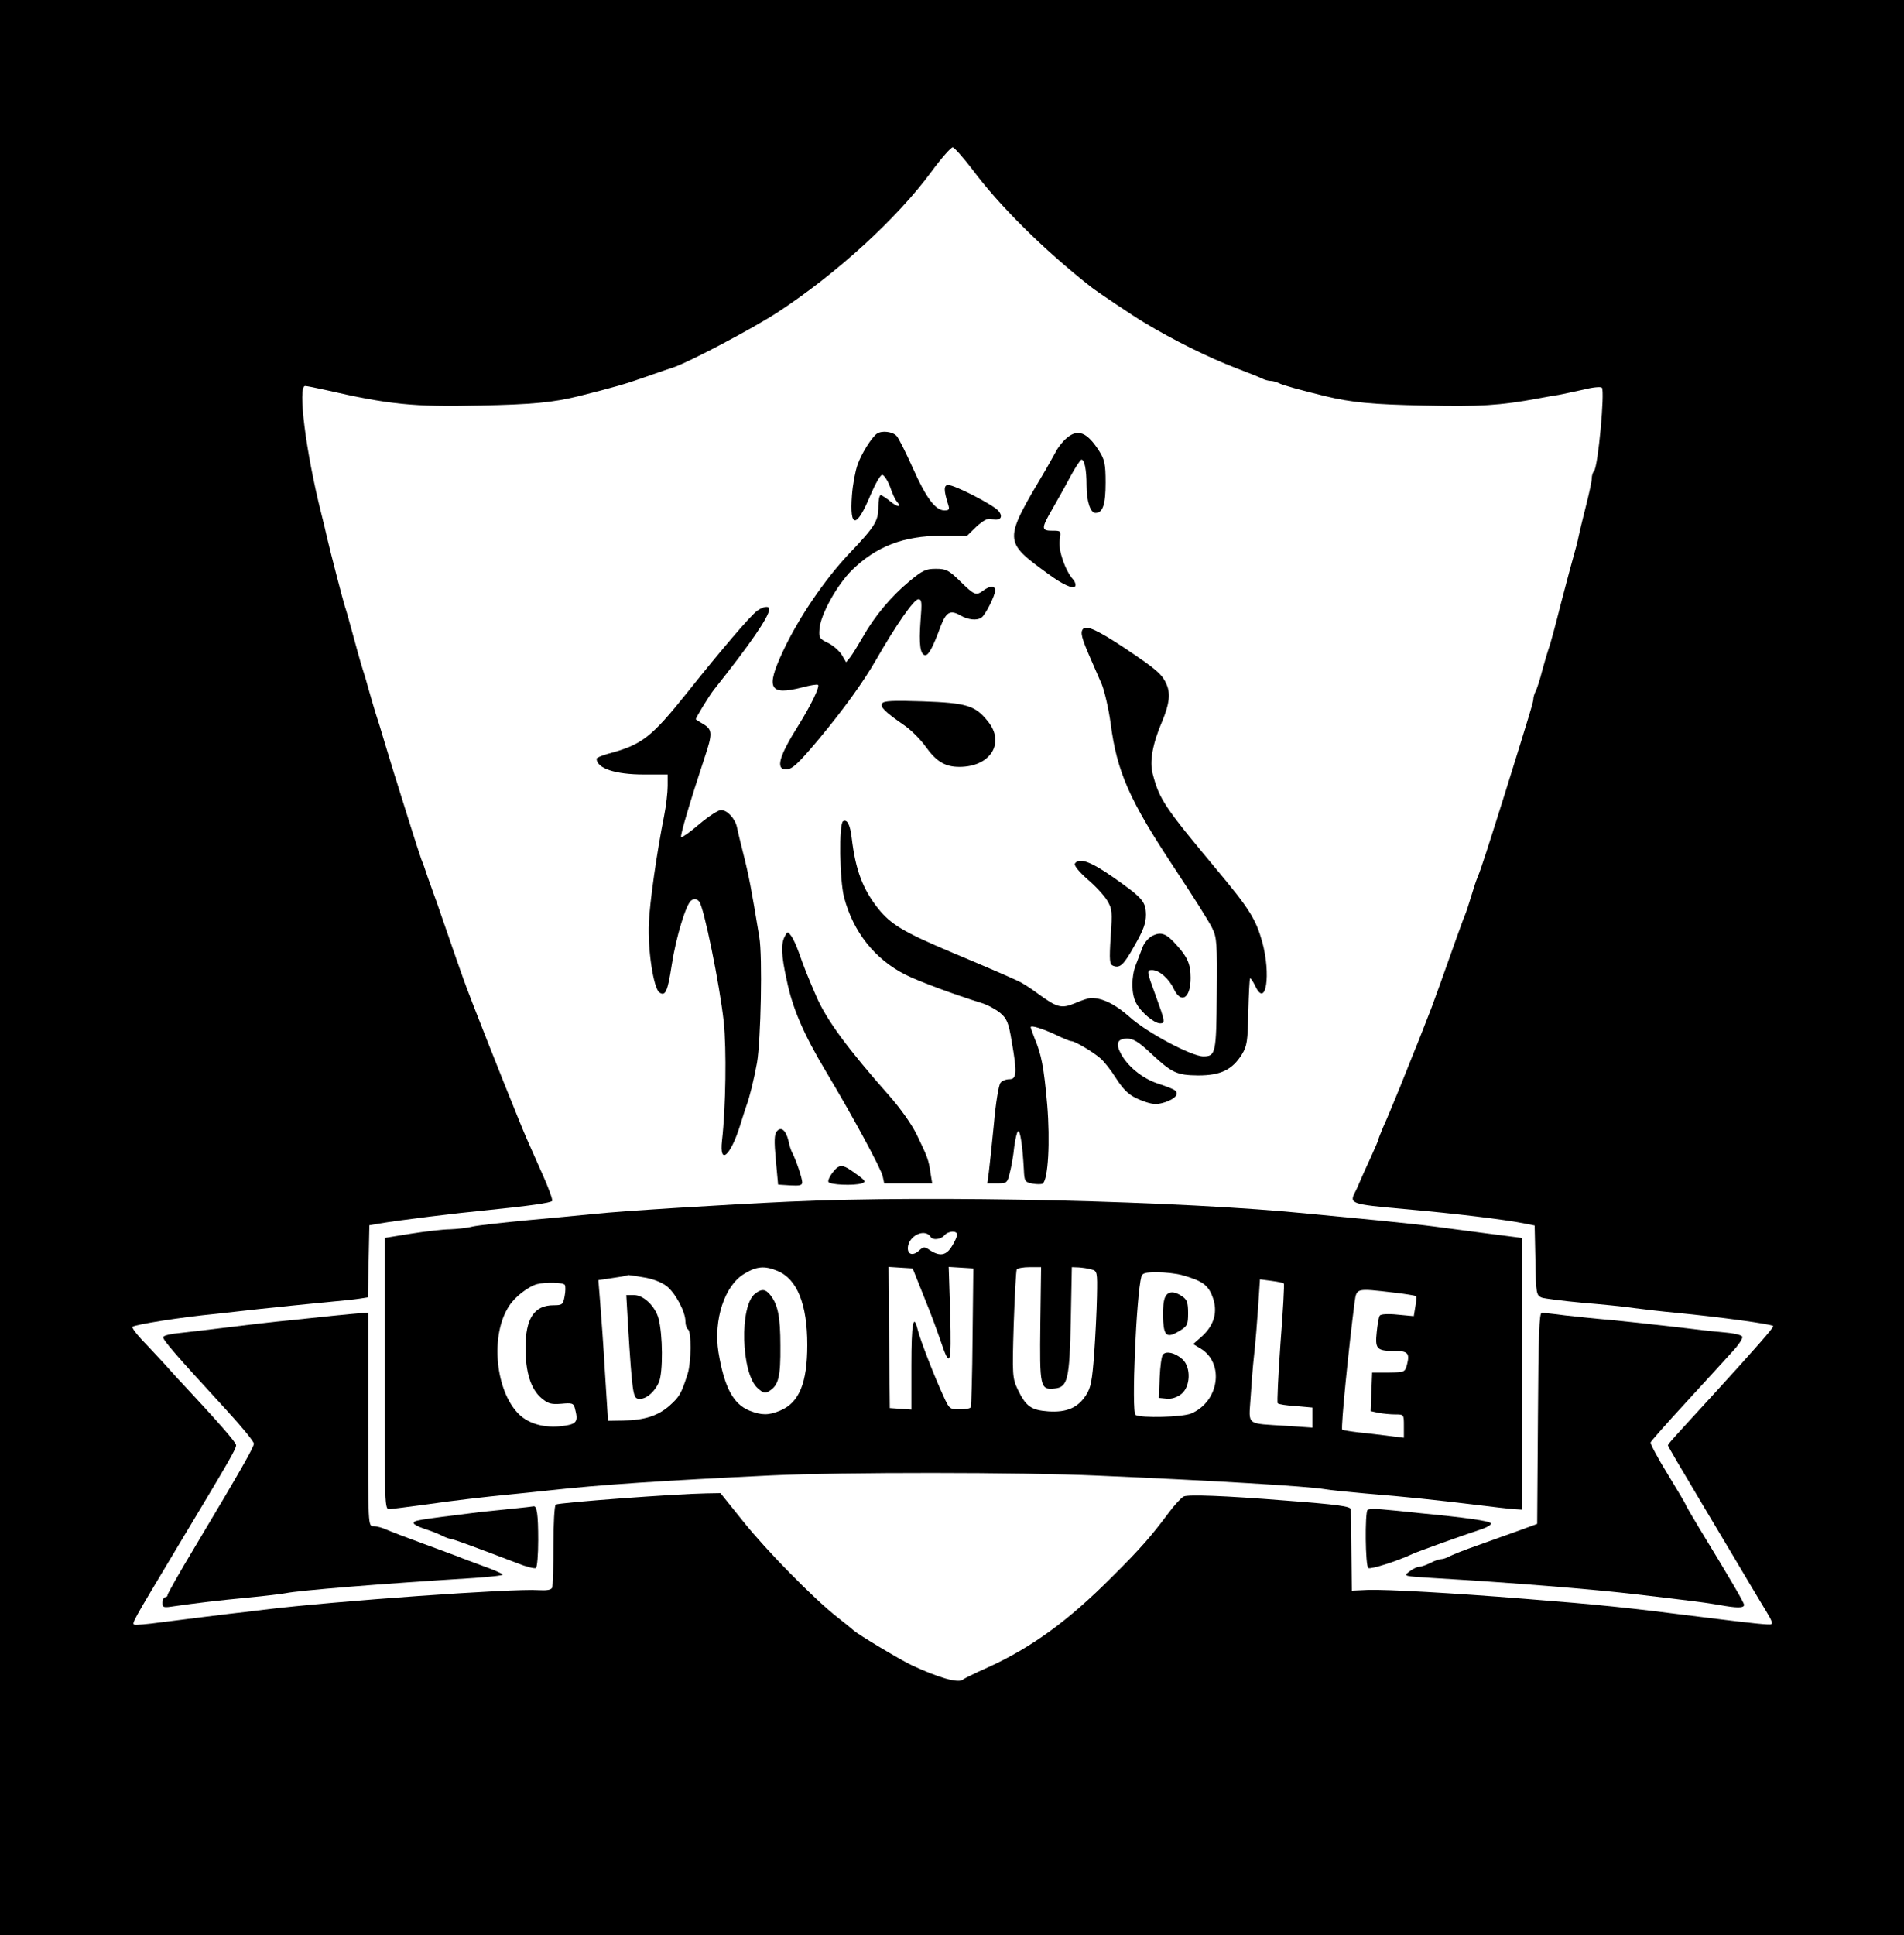 <?xml version="1.0" standalone="no"?>
<!DOCTYPE svg PUBLIC "-//W3C//DTD SVG 20010904//EN"
 "http://www.w3.org/TR/2001/REC-SVG-20010904/DTD/svg10.dtd">
<svg version="1.0" xmlns="http://www.w3.org/2000/svg"
 width="750pt" height="762pt" viewBox="0 0 750 762"
 preserveAspectRatio="xMidYMid meet">

<g transform="translate(0,762) scale(0.1,-0.1)"
fill="#000000" stroke="none">
<path d="M0 3810 l0 -3810 3750 0 3750 0 0 3810 0 3810 -3750 0 -3750 0 0
-3810z m3830 3143 c108 -145 282 -317 465 -461 23 -19 173 -119 210 -141 118
-71 253 -138 365 -181 47 -18 93 -36 102 -41 10 -5 25 -9 33 -9 8 0 23 -4 33
-9 15 -8 84 -27 182 -51 104 -25 186 -33 392 -37 215 -5 296 0 448 28 25 5 61
11 80 14 19 4 64 13 99 21 35 9 67 12 71 7 12 -14 -15 -311 -31 -328 -5 -5 -9
-18 -9 -30 0 -11 -10 -56 -21 -100 -11 -44 -25 -100 -30 -124 -5 -25 -14 -59
-19 -75 -5 -17 -28 -103 -51 -191 -22 -88 -44 -169 -49 -180 -4 -11 -15 -49
-25 -85 -9 -36 -21 -73 -26 -82 -5 -10 -9 -23 -9 -30 0 -12 -12 -52 -109 -363
-67 -213 -98 -310 -111 -340 -5 -11 -16 -45 -25 -75 -9 -30 -20 -64 -25 -75
-5 -11 -20 -54 -35 -95 -44 -125 -87 -244 -95 -265 -4 -11 -20 -51 -35 -90
-15 -38 -31 -79 -36 -90 -4 -11 -29 -72 -54 -135 -26 -63 -55 -134 -66 -157
-10 -24 -19 -46 -19 -49 0 -3 -14 -36 -31 -73 -17 -36 -35 -77 -41 -91 -6 -14
-14 -33 -19 -42 -25 -48 -21 -50 191 -69 203 -18 396 -41 480 -58 l35 -7 3
-137 c2 -132 4 -138 25 -147 12 -4 83 -13 157 -20 74 -6 167 -15 205 -21 39
-5 115 -14 170 -19 165 -16 373 -44 380 -52 4 -4 -82 -101 -239 -273 -159
-173 -176 -192 -176 -197 0 -3 58 -102 128 -219 70 -118 155 -259 187 -314 33
-55 65 -109 72 -120 21 -35 26 -46 20 -51 -4 -4 -73 3 -257 26 -324 41 -412
50 -715 74 -287 23 -540 37 -615 35 l-65 -3 -2 155 c-1 85 -2 159 -2 165 -1
12 -49 19 -261 35 -236 19 -379 24 -397 16 -10 -5 -37 -34 -60 -65 -67 -90
-110 -140 -223 -252 -172 -173 -317 -278 -488 -356 -52 -23 -96 -45 -99 -48
-16 -16 -97 7 -203 57 -43 20 -208 119 -227 136 -10 9 -41 34 -68 55 -92 73
-276 260 -367 374 l-90 112 -56 -1 c-122 -2 -579 -36 -593 -44 -5 -4 -9 -75
-9 -160 0 -84 -2 -159 -5 -167 -4 -9 -20 -12 -55 -10 -97 7 -803 -43 -1080
-77 -47 -6 -107 -13 -135 -16 -59 -7 -144 -18 -273 -34 -51 -7 -97 -11 -102
-9 -12 4 -12 4 166 301 211 351 234 391 234 406 0 11 -75 96 -215 246 -11 11
-42 46 -69 76 -27 29 -68 73 -90 96 -22 24 -37 45 -34 48 9 9 192 38 328 51
25 3 101 11 170 19 69 7 179 19 245 25 66 6 135 13 152 16 l32 5 3 142 3 142
40 7 c85 14 295 40 430 53 155 16 246 28 250 36 3 4 -15 54 -41 111 -25 57
-52 117 -59 133 -25 57 -141 347 -212 530 -8 22 -19 49 -23 60 -8 19 -72 203
-107 305 -8 25 -19 54 -23 65 -4 11 -15 43 -25 70 -9 28 -20 59 -25 70 -4 11
-27 81 -50 155 -23 74 -46 146 -50 160 -5 14 -22 72 -40 130 -17 58 -35 116
-40 130 -4 14 -16 52 -25 85 -9 33 -20 71 -25 85 -8 24 -29 101 -52 185 -6 22
-14 51 -19 65 -8 25 -55 206 -70 270 -4 19 -15 64 -24 100 -61 243 -93 500
-63 500 6 0 41 -7 77 -15 252 -58 349 -68 610 -62 206 4 290 12 391 37 143 36
184 48 255 73 44 15 94 33 111 38 58 17 321 156 420 221 230 151 467 367 603
552 39 53 77 96 84 96 6 -1 41 -40 77 -87z"/>
<path d="M3454 5912 c-21 -15 -61 -79 -76 -122 -9 -25 -19 -79 -22 -120 -10
-133 18 -132 74 3 18 42 38 77 45 77 7 0 21 -21 31 -47 9 -27 21 -52 26 -57
21 -24 5 -25 -23 -2 -17 14 -35 26 -40 26 -5 0 -9 -20 -9 -45 0 -57 -13 -78
-115 -185 -97 -103 -198 -251 -260 -383 -70 -149 -55 -177 75 -144 30 8 58 13
62 10 9 -5 -29 -83 -76 -158 -78 -124 -92 -175 -49 -175 24 1 46 21 129 120
98 118 173 222 224 310 79 138 150 240 167 240 14 0 15 -10 9 -85 -7 -93 -1
-135 19 -135 13 0 30 31 60 113 22 57 38 66 77 44 31 -18 66 -22 84 -9 15 9
54 87 54 107 0 19 -20 19 -46 0 -29 -22 -36 -19 -91 35 -46 45 -56 50 -97 50
-39 0 -52 -6 -105 -50 -71 -59 -137 -138 -182 -218 -18 -31 -40 -67 -49 -79
l-17 -21 -17 29 c-10 16 -34 37 -54 47 -34 16 -37 21 -34 55 4 57 69 173 127
231 96 94 204 136 352 136 l102 0 37 36 c27 24 44 34 59 30 34 -9 49 7 28 32
-20 24 -172 102 -198 102 -18 0 -18 -21 0 -77 6 -19 4 -23 -15 -23 -35 0 -72
49 -124 166 -27 60 -55 117 -64 127 -15 17 -58 23 -78 9z"/>
<path d="M4203 5896 c-16 -13 -35 -37 -43 -53 -8 -15 -27 -48 -41 -73 -168
-283 -168 -280 11 -411 56 -41 98 -60 105 -48 4 5 0 18 -8 27 -31 35 -59 115
-53 155 6 37 6 37 -29 37 -44 0 -44 9 0 85 19 33 51 90 71 128 20 37 40 67 44
67 12 0 20 -40 20 -102 0 -61 15 -108 35 -108 29 0 40 33 40 119 0 75 -4 91
-26 126 -47 73 -83 87 -126 51z"/>
<path d="M2983 5215 c-26 -18 -145 -158 -275 -321 -143 -179 -179 -207 -315
-243 -24 -7 -43 -15 -43 -19 1 -38 74 -62 186 -62 l94 0 0 -45 c0 -25 -6 -78
-14 -118 -29 -145 -57 -343 -60 -422 -5 -104 18 -255 41 -273 24 -17 33 3 49
108 17 111 57 241 77 254 12 8 21 7 31 -4 18 -19 81 -327 97 -475 11 -106 8
-335 -7 -467 -11 -99 33 -61 71 59 10 32 21 67 25 78 12 31 30 104 42 170 15
88 22 419 9 495 -32 193 -40 238 -66 340 -9 36 -19 77 -22 92 -7 34 -38 68
-63 68 -11 0 -49 -25 -86 -56 -36 -31 -68 -53 -71 -51 -5 5 36 143 93 315 31
92 30 108 -3 129 -16 9 -30 18 -32 20 -3 2 52 93 72 118 141 177 217 287 217
316 0 14 -23 11 -47 -6z"/>
<path d="M4267 5144 c-13 -13 -7 -36 29 -118 19 -44 39 -90 44 -101 11 -27 28
-101 35 -155 25 -191 74 -301 252 -570 71 -107 138 -213 148 -235 18 -36 20
-60 18 -258 -2 -234 -4 -247 -53 -247 -46 0 -221 93 -289 154 -57 51 -108 76
-153 76 -9 0 -37 -9 -62 -20 -55 -23 -71 -19 -149 38 -28 21 -63 43 -77 49
-39 18 -103 46 -260 112 -190 80 -241 111 -290 172 -62 78 -90 153 -105 279
-6 52 -18 75 -34 66 -17 -11 -14 -230 4 -300 36 -136 121 -244 243 -305 52
-26 195 -79 299 -111 23 -7 56 -25 73 -39 26 -22 33 -38 45 -111 22 -125 20
-150 -9 -150 -13 0 -29 -6 -35 -14 -7 -8 -19 -81 -26 -163 -8 -81 -17 -167
-20 -190 l-6 -43 39 0 c38 0 40 1 50 43 6 23 14 68 17 100 4 31 11 60 15 62 9
5 18 -59 23 -150 2 -47 4 -50 34 -56 17 -3 35 -3 40 0 22 15 30 166 18 311
-13 149 -23 198 -50 262 -8 21 -15 40 -15 43 0 9 48 -6 101 -31 27 -13 53 -24
59 -24 14 0 85 -42 115 -68 14 -12 41 -46 59 -75 38 -59 61 -77 120 -97 31
-10 46 -10 77 0 40 14 55 33 36 47 -7 5 -38 17 -69 27 -59 20 -118 68 -144
119 -20 38 -12 57 26 57 24 0 45 -13 88 -53 89 -83 106 -91 192 -92 88 0 134
22 172 83 20 33 23 51 25 166 2 71 5 131 7 133 2 3 12 -12 21 -31 42 -88 62
47 27 175 -25 89 -51 131 -179 284 -206 247 -226 277 -252 376 -14 49 -1 121
38 211 27 66 32 105 17 141 -17 41 -39 60 -166 145 -104 69 -149 90 -163 76z"/>
<path d="M3475 4850 c-9 -14 10 -33 88 -87 26 -18 63 -55 83 -83 42 -59 77
-80 133 -80 124 0 182 96 111 181 -49 61 -84 71 -255 77 -119 4 -154 2 -160
-8z"/>
<path d="M4234 4219 c-4 -7 16 -32 49 -61 31 -26 66 -64 78 -84 20 -33 21 -43
14 -143 -6 -94 -4 -109 9 -114 28 -11 42 2 86 81 34 59 44 87 44 120 -1 52
-13 66 -130 148 -89 62 -134 78 -150 53z"/>
<path d="M3091 3932 c-15 -29 -14 -73 8 -172 23 -112 67 -213 153 -357 106
-177 218 -384 225 -415 l6 -28 94 0 95 0 -7 43 c-7 49 -11 60 -54 149 -19 39
-63 102 -109 154 -162 183 -246 297 -286 389 -32 74 -48 113 -70 176 -9 25
-22 54 -30 64 -13 18 -14 18 -25 -3z"/>
<path d="M4538 3934 c-14 -7 -32 -28 -38 -46 -7 -18 -19 -49 -26 -68 -18 -46
-18 -114 1 -149 18 -36 71 -81 95 -81 21 0 19 8 -18 110 -35 95 -36 100 -14
100 28 0 67 -34 86 -75 29 -60 66 -36 66 44 0 53 -12 82 -55 129 -41 47 -62
54 -97 36z"/>
<path d="M3060 3165 c-10 -12 -11 -38 -4 -113 l9 -97 48 -3 c37 -2 47 0 47 12
0 16 -24 87 -39 116 -5 9 -12 30 -15 47 -10 42 -29 58 -46 38z"/>
<path d="M3280 3003 c-11 -14 -19 -31 -17 -37 4 -12 101 -16 132 -6 17 6 14
11 -24 38 -53 39 -64 39 -91 5z"/>
<path d="M3110 2888 c-245 -11 -662 -37 -765 -48 -49 -5 -169 -16 -265 -25
-96 -9 -194 -20 -218 -25 -23 -6 -64 -10 -90 -11 -26 0 -94 -8 -152 -17 l-105
-17 0 -535 c0 -529 0 -535 20 -533 11 1 74 9 140 18 120 17 232 30 335 40 30
3 100 10 155 16 199 22 438 38 875 59 279 13 979 13 1285 -1 465 -20 823 -42
891 -53 22 -4 93 -11 159 -17 171 -14 282 -26 430 -44 72 -9 144 -17 160 -18
l30 -2 0 535 0 535 -140 18 c-77 10 -169 22 -205 27 -36 5 -139 16 -230 25
-91 9 -208 20 -260 25 -499 51 -1490 74 -2050 48z m556 -139 c8 -14 40 -10 54
6 15 18 50 20 50 3 0 -7 -9 -28 -20 -45 -22 -37 -47 -42 -86 -17 -23 16 -26
15 -44 -1 -26 -24 -49 -14 -43 19 9 44 68 68 89 35z m-603 -134 c77 -32 117
-131 117 -291 0 -150 -32 -228 -107 -259 -45 -19 -73 -19 -121 0 -64 26 -99
92 -122 230 -20 127 24 263 102 309 49 30 81 32 131 11z m578 -105 c26 -63 54
-140 64 -170 38 -113 43 -96 38 104 l-6 187 48 -3 49 -3 -3 -270 c-1 -148 -5
-273 -7 -277 -3 -5 -23 -8 -45 -8 -38 0 -40 2 -63 53 -33 70 -93 225 -101 260
-17 69 -25 26 -25 -138 l0 -176 -42 3 -43 3 -3 278 -2 278 47 -3 48 -3 46
-115z m457 -103 c-3 -249 -1 -261 56 -255 52 5 59 35 64 271 l4 207 27 -1 c14
-1 37 -4 50 -8 23 -6 24 -9 22 -106 -1 -55 -6 -157 -11 -227 -8 -106 -13 -133
-32 -162 -32 -50 -77 -69 -149 -64 -68 5 -88 20 -120 86 -21 45 -22 55 -16
255 4 114 9 212 12 218 4 5 26 9 51 9 l45 0 -3 -223z m557 192 c79 -22 103
-38 121 -85 22 -58 8 -111 -41 -156 l-35 -31 30 -18 c94 -58 72 -208 -37 -255
-35 -15 -199 -19 -220 -6 -17 11 3 473 23 545 4 14 17 17 62 17 31 0 75 -5 97
-11z m-2121 -9 c35 -5 71 -19 91 -34 35 -27 75 -101 75 -140 0 -14 5 -28 10
-31 14 -8 13 -130 -1 -174 -25 -79 -33 -92 -70 -125 -45 -41 -101 -59 -184
-60 l-60 -1 -12 190 c-6 105 -15 229 -19 277 l-7 87 34 5 c19 3 45 7 59 9 14
3 25 5 25 6 0 0 26 -3 59 -9z m2523 -24 c3 -2 -3 -108 -13 -235 -9 -127 -14
-234 -11 -237 3 -4 35 -9 71 -11 l66 -6 0 -39 0 -40 -102 7 c-162 10 -149 0
-142 108 3 50 9 128 14 172 5 44 12 129 16 189 l7 108 45 -6 c25 -3 47 -8 49
-10z m-2832 -6 c3 -5 3 -25 -1 -45 -6 -32 -9 -35 -43 -35 -77 0 -111 -52 -111
-168 0 -96 21 -163 63 -198 26 -22 38 -25 78 -22 42 4 48 2 53 -16 15 -56 9
-64 -50 -72 -68 -8 -128 8 -167 44 -96 90 -118 315 -41 430 23 36 76 76 109
85 36 9 104 7 110 -3z m3264 -30 c46 -5 86 -12 89 -14 2 -3 1 -22 -3 -42 l-6
-37 -64 6 c-38 4 -67 2 -70 -4 -4 -5 -9 -35 -12 -65 -7 -66 0 -74 70 -74 53 0
61 -9 49 -55 -8 -29 -10 -29 -73 -30 l-64 0 -3 -76 -3 -76 32 -7 c17 -3 47 -6
65 -6 34 0 34 0 34 -46 l0 -46 -57 7 c-32 4 -86 11 -120 14 -34 4 -64 9 -66
11 -6 8 26 326 49 503 8 55 6 54 153 37z"/>
<path d="M2975 2526 c-63 -46 -56 -316 10 -373 21 -19 29 -21 45 -11 37 23 45
56 44 178 0 116 -10 165 -42 203 -18 21 -32 22 -57 3z"/>
<path d="M4585 2497 c-4 -17 -5 -55 -3 -82 4 -58 17 -65 66 -35 29 18 32 24
32 69 0 40 -4 53 -22 65 -38 27 -66 21 -73 -17z"/>
<path d="M4581 2286 c-6 -7 -11 -48 -13 -91 l-3 -80 31 -3 c19 -2 40 5 57 18
37 29 39 106 5 137 -29 26 -64 34 -77 19z"/>
<path d="M2474 2398 c16 -259 20 -283 39 -286 28 -6 65 24 83 66 16 40 15 186
-2 250 -13 48 -59 92 -96 92 l-31 0 7 -122z"/>
<path d="M1315 2439 c-44 -5 -125 -13 -180 -19 -55 -5 -158 -17 -230 -26 -71
-9 -159 -19 -194 -23 -36 -3 -66 -10 -68 -16 -3 -10 45 -66 250 -289 59 -64
107 -123 107 -131 0 -14 -50 -102 -233 -408 -59 -98 -107 -183 -107 -188 0 -5
-4 -9 -10 -9 -5 0 -10 -10 -10 -21 0 -20 3 -21 48 -14 84 12 175 23 292 34 63
6 129 14 145 17 53 11 373 37 743 60 61 4 112 10 112 13 0 4 -35 19 -77 34
-43 16 -87 32 -98 37 -11 4 -72 27 -135 50 -63 23 -129 48 -147 56 -17 8 -40
14 -52 14 -21 0 -21 0 -21 420 l0 420 -27 -1 c-16 -1 -64 -6 -108 -10z"/>
<path d="M6058 2035 l-3 -416 -65 -24 c-36 -13 -110 -39 -165 -59 -55 -19
-108 -40 -117 -46 -10 -5 -24 -10 -32 -10 -7 0 -27 -7 -42 -15 -16 -8 -36 -15
-44 -15 -8 0 -26 -9 -39 -19 -23 -18 -22 -18 90 -25 307 -18 632 -44 809 -65
214 -25 268 -32 321 -41 70 -13 99 -13 99 0 0 9 -46 88 -177 303 -29 48 -53
89 -53 92 0 2 -32 56 -71 120 -39 63 -69 120 -67 125 2 5 64 76 138 156 74 81
156 170 181 198 26 27 45 56 42 62 -2 7 -34 14 -71 17 -37 3 -125 13 -197 22
-71 8 -179 20 -240 26 -60 5 -146 14 -190 19 -44 6 -85 10 -92 10 -10 0 -13
-88 -15 -415z"/>
<path d="M2020 1679 c-41 -4 -97 -10 -125 -13 -265 -33 -265 -33 -265 -45 0
-4 19 -14 43 -22 23 -7 53 -19 67 -26 14 -7 29 -13 35 -13 8 0 98 -33 263 -96
35 -14 67 -22 73 -19 5 4 9 53 9 110 0 100 -5 137 -19 133 -3 -1 -40 -5 -81
-9z"/>
<path d="M5387 1674 c-11 -11 -9 -222 3 -229 9 -6 116 28 175 56 22 10 194 72
268 96 27 9 44 20 39 25 -9 9 -99 22 -277 39 -55 6 -123 13 -150 15 -28 3 -53
2 -58 -2z"/>
</g>
</svg>
